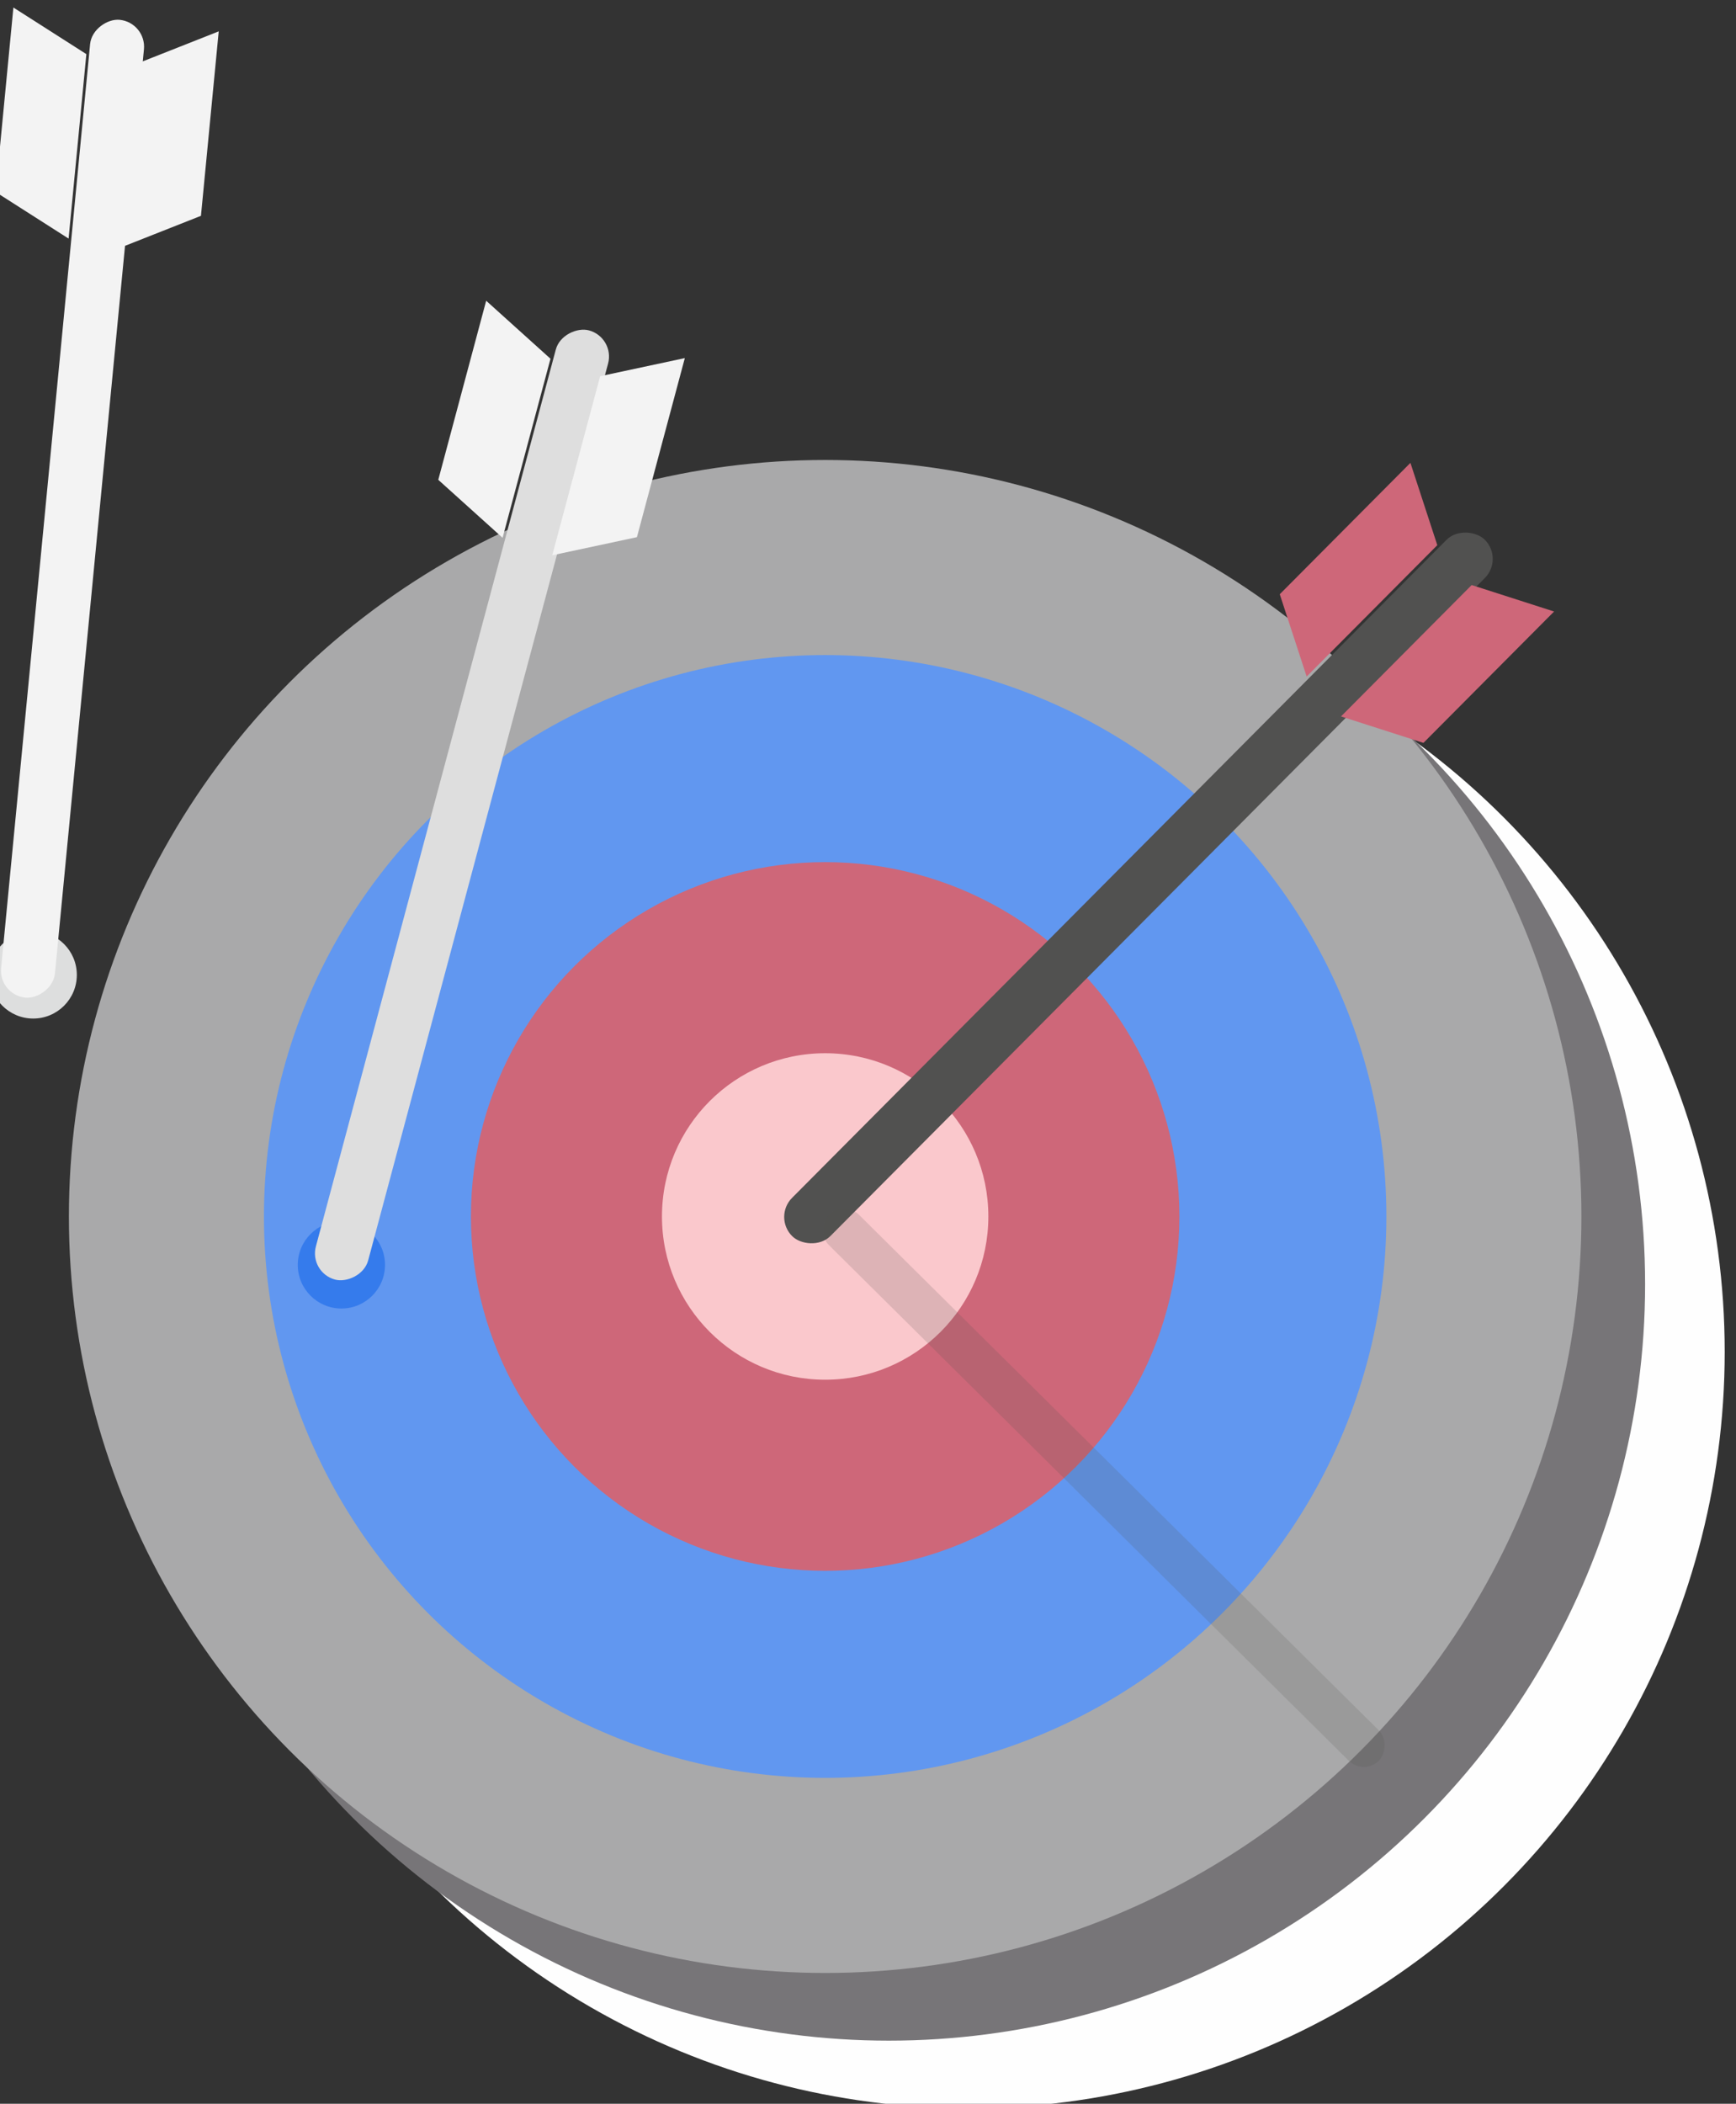 <?xml version="1.0" encoding="UTF-8" standalone="no"?>
<!-- Created with Inkscape (http://www.inkscape.org/) -->

<svg
   xmlns:dc="http://purl.org/dc/elements/1.1/"
   xmlns:cc="http://creativecommons.org/ns#"
   xmlns:rdf="http://www.w3.org/1999/02/22-rdf-syntax-ns#"
   xmlns:svg="http://www.w3.org/2000/svg"
   xmlns="http://www.w3.org/2000/svg"
   xmlns:sodipodi="http://sodipodi.sourceforge.net/DTD/sodipodi-0.dtd"
   xmlns:inkscape="http://www.inkscape.org/namespaces/inkscape"
   width="70.085mm"
   height="84.906mm"
   viewBox="0 0 70.085 84.906"
   version="1.1"
   id="svg8"
   inkscape:version="0.92.3 (2405546, 2018-03-11)"
   sodipodi:docname="AlwaysLearningANDimproving.svg">
  <rect x="0" y="0" width="70.085" height="84.906" fill="#333333" stroke="none"/>
  <defs
     id="defs2" />
  <sodipodi:namedview
     id="base"
     pagecolor="#ffffff"
     bordercolor="#666666"
     borderopacity="1.0"
     inkscape:pageopacity="0.0"
     inkscape:pageshadow="2"
     inkscape:zoom="0.98994949"
     inkscape:cx="95.650871"
     inkscape:cy="210.54292"
     inkscape:document-units="mm"
     inkscape:current-layer="layer1"
     showgrid="false"
     inkscape:window-width="1920"
     inkscape:window-height="1021"
     inkscape:window-x="0"
     inkscape:window-y="0"
     inkscape:window-maximized="1" />
  <g
     inkscape:label="Layer 1"
     inkscape:groupmode="layer"
     id="layer1"
     transform="translate(306.497,-36.882)">
    <g
       style="enable-background:new"
       id="g2491"
       transform="matrix(0.303,0,0,-0.303,-1129.213,481.454)"
       inkscape:export-xdpi="96"
       inkscape:export-ydpi="96">
      <g
         transform="translate(-76.5,16.5)"
         id="g2395">
        <g
           id="g2384">
          <g
             id="g2375">
            <g
               id="g2368">
              <circle
                 style="opacity:1;fill:#fefefe;fill-opacity:1;stroke:none;stroke-width:18.75;stroke-linecap:butt;stroke-linejoin:round;stroke-miterlimit:4;stroke-dasharray:none;stroke-dashoffset:0;stroke-opacity:1"
                 id="circle2359"
                 cx="2920.77"
                 cy="-1270.672"
                 r="100.763"
                 transform="scale(1,-1)" />
              <circle
                 transform="scale(1,-1)"
                 r="100.763"
                 cy="-1279.688"
                 cx="2910.164"
                 id="circle2363"
                 style="opacity:1;fill:#777578;fill-opacity:1;stroke:none;stroke-width:18.75;stroke-linecap:butt;stroke-linejoin:round;stroke-miterlimit:4;stroke-dasharray:none;stroke-dashoffset:0;stroke-opacity:1" />
              <circle
                 transform="scale(1,-1)"
                 r="100.763"
                 cy="-1288.703"
                 cx="2901.678"
                 id="circle2361"
                 style="opacity:1;fill:#a9a9aa;fill-opacity:1;stroke:none;stroke-width:18.75;stroke-linecap:butt;stroke-linejoin:round;stroke-miterlimit:4;stroke-dasharray:none;stroke-dashoffset:0;stroke-opacity:1" />
            </g>
            <circle
               style="opacity:1;fill:#6197f0;fill-opacity:1;stroke:none;stroke-width:13.914;stroke-linecap:butt;stroke-linejoin:round;stroke-miterlimit:4;stroke-dasharray:none;stroke-dashoffset:0;stroke-opacity:1"
               id="circle2357"
               cx="2901.678"
               cy="-1288.703"
               r="74.777"
               transform="scale(1,-1)" />
          </g>
          <circle
             style="opacity:1;fill:#ce6779;fill-opacity:1;stroke:none;stroke-width:8.783;stroke-linecap:butt;stroke-linejoin:round;stroke-miterlimit:4;stroke-dasharray:none;stroke-dashoffset:0;stroke-opacity:1"
             id="circle2355"
             cx="2901.678"
             cy="-1288.703"
             r="47.199"
             transform="scale(1,-1)" />
        </g>
        <circle
           style="opacity:1;fill:#fac8cc;fill-opacity:1;stroke:none;stroke-width:4.046;stroke-linecap:butt;stroke-linejoin:round;stroke-miterlimit:4;stroke-dasharray:none;stroke-dashoffset:0;stroke-opacity:1"
           id="path2353"
           cx="2901.678"
           cy="-1288.703"
           r="21.744"
           transform="scale(1,-1)" />
      </g>
      <g
         transform="translate(764.736,1.061)"
         id="g2462">
        <circle
           style="opacity:1;fill:#357bec;fill-opacity:1;stroke:none;stroke-width:3.75;stroke-linecap:butt;stroke-linejoin:round;stroke-miterlimit:4;stroke-dasharray:none;stroke-dashoffset:0;stroke-opacity:1"
           id="path2424"
           cx="1995.985"
           cy="-1297.694"
           r="5.812"
           transform="scale(1,-1)" />
        <g
           id="g2422"
           inkscape:transform-center-x="-27.931793"
           inkscape:transform-center-y="-84.978767"
           transform="matrix(0.213,0.796,-0.796,0.213,2594.273,-619.759)">
          <rect
             ry="4.375"
             transform="scale(1,-1)"
             y="-1307.662"
             x="2057.658"
             height="8.75"
             width="158.834"
             id="rect2416"
             style="opacity:1;fill:#dedede;fill-opacity:1;stroke:none;stroke-width:4.343;stroke-linecap:butt;stroke-linejoin:round;stroke-miterlimit:4;stroke-dasharray:none;stroke-dashoffset:0;stroke-opacity:1" />
          <rect
             ry="0"
             transform="matrix(1,0,-0.455,-0.891,0,0)"
             y="-1482.13"
             x="1512.489"
             height="13.994"
             width="29.964"
             id="rect2418"
             style="opacity:1;fill:#f3f3f3;fill-opacity:1;stroke:none;stroke-width:4.54;stroke-linecap:butt;stroke-linejoin:round;stroke-miterlimit:4;stroke-dasharray:none;stroke-dashoffset:0;stroke-opacity:1" />
          <rect
             style="opacity:1;fill:#f3f3f3;fill-opacity:1;stroke:none;stroke-width:4.54;stroke-linecap:butt;stroke-linejoin:round;stroke-miterlimit:4;stroke-dasharray:none;stroke-dashoffset:0;stroke-opacity:1"
             id="rect2420"
             width="29.964"
             height="13.994"
             x="2843.506"
             y="1444.615"
             transform="matrix(1,0,-0.455,0.891,0,0)"
             ry="0" />
        </g>
        <circle
           transform="scale(1,-1)"
           r="5.812"
           cy="-1336.319"
           cx="1954.923"
           id="circle2426"
           style="opacity:1;fill:#dddede;fill-opacity:1;stroke:none;stroke-width:3.75;stroke-linecap:butt;stroke-linejoin:round;stroke-miterlimit:4;stroke-dasharray:none;stroke-dashoffset:0;stroke-opacity:1" />
        <g
           transform="matrix(0.079,0.82,-0.82,0.079,2860.028,-456.949)"
           inkscape:transform-center-y="-85.864061"
           inkscape:transform-center-x="-13.80831"
           id="g2414">
          <rect
             style="opacity:1;fill:#f3f3f3;fill-opacity:1;stroke:none;stroke-width:4.343;stroke-linecap:butt;stroke-linejoin:round;stroke-miterlimit:4;stroke-dasharray:none;stroke-dashoffset:0;stroke-opacity:1"
             id="rect2408"
             width="158.834"
             height="8.75"
             x="2057.658"
             y="-1307.662"
             transform="scale(1,-1)"
             ry="4.375" />
          <rect
             style="opacity:1;fill:#f3f3f3;fill-opacity:1;stroke:none;stroke-width:4.54;stroke-linecap:butt;stroke-linejoin:round;stroke-miterlimit:4;stroke-dasharray:none;stroke-dashoffset:0;stroke-opacity:1"
             id="rect2410"
             width="29.964"
             height="13.994"
             x="1512.489"
             y="-1482.13"
             transform="matrix(1,0,-0.455,-0.891,0,0)"
             ry="0" />
          <rect
             ry="0"
             transform="matrix(1,0,-0.455,0.891,0,0)"
             y="1444.615"
             x="2843.506"
             height="13.994"
             width="29.964"
             id="rect2412"
             style="opacity:1;fill:#f3f3f3;fill-opacity:1;stroke:none;stroke-width:4.54;stroke-linecap:butt;stroke-linejoin:round;stroke-miterlimit:4;stroke-dasharray:none;stroke-dashoffset:0;stroke-opacity:1" />
        </g>
        <g
           id="g2444">
          <g
             transform="matrix(0.581,0.584,-0.584,0.581,1621.666,-657.358)"
             inkscape:transform-center-y="-67.060508"
             inkscape:transform-center-x="-65.08807"
             id="g2406">
            <rect
               style="opacity:1;fill:#515150;fill-opacity:1;stroke:none;stroke-width:4.343;stroke-linecap:butt;stroke-linejoin:round;stroke-miterlimit:4;stroke-dasharray:none;stroke-dashoffset:0;stroke-opacity:1"
               id="rect2397"
               width="158.834"
               height="8.75"
               x="2057.658"
               y="-1307.662"
               transform="scale(1,-1)"
               ry="4.375" />
            <rect
               style="opacity:1;fill:#ce6779;fill-opacity:1;stroke:none;stroke-width:4.54;stroke-linecap:butt;stroke-linejoin:round;stroke-miterlimit:4;stroke-dasharray:none;stroke-dashoffset:0;stroke-opacity:1"
               id="rect2399"
               width="29.964"
               height="13.994"
               x="1512.489"
               y="-1482.13"
               transform="matrix(1,0,-0.455,-0.891,0,0)"
               ry="0" />
            <rect
               ry="0"
               transform="matrix(1,0,-0.455,0.891,0,0)"
               y="1444.615"
               x="2843.506"
               height="13.994"
               width="29.964"
               id="rect2401"
               style="opacity:1;fill:#ce6779;fill-opacity:1;stroke:none;stroke-width:4.54;stroke-linecap:butt;stroke-linejoin:round;stroke-miterlimit:4;stroke-dasharray:none;stroke-dashoffset:0;stroke-opacity:1" />
          </g>
          <rect
             style="opacity:0.173;fill:#515150;fill-opacity:1;stroke:none;stroke-width:2.824;stroke-linecap:butt;stroke-linejoin:round;stroke-miterlimit:4;stroke-dasharray:none;stroke-dashoffset:0;stroke-opacity:1"
             id="rect2428"
             width="103.257"
             height="5.689"
             x="545.139"
             y="-2380.501"
             transform="matrix(0.71,-0.704,-0.704,-0.71,0,0)"
             ry="2.844" />
        </g>
      </g>
    </g>
  </g>
</svg>
